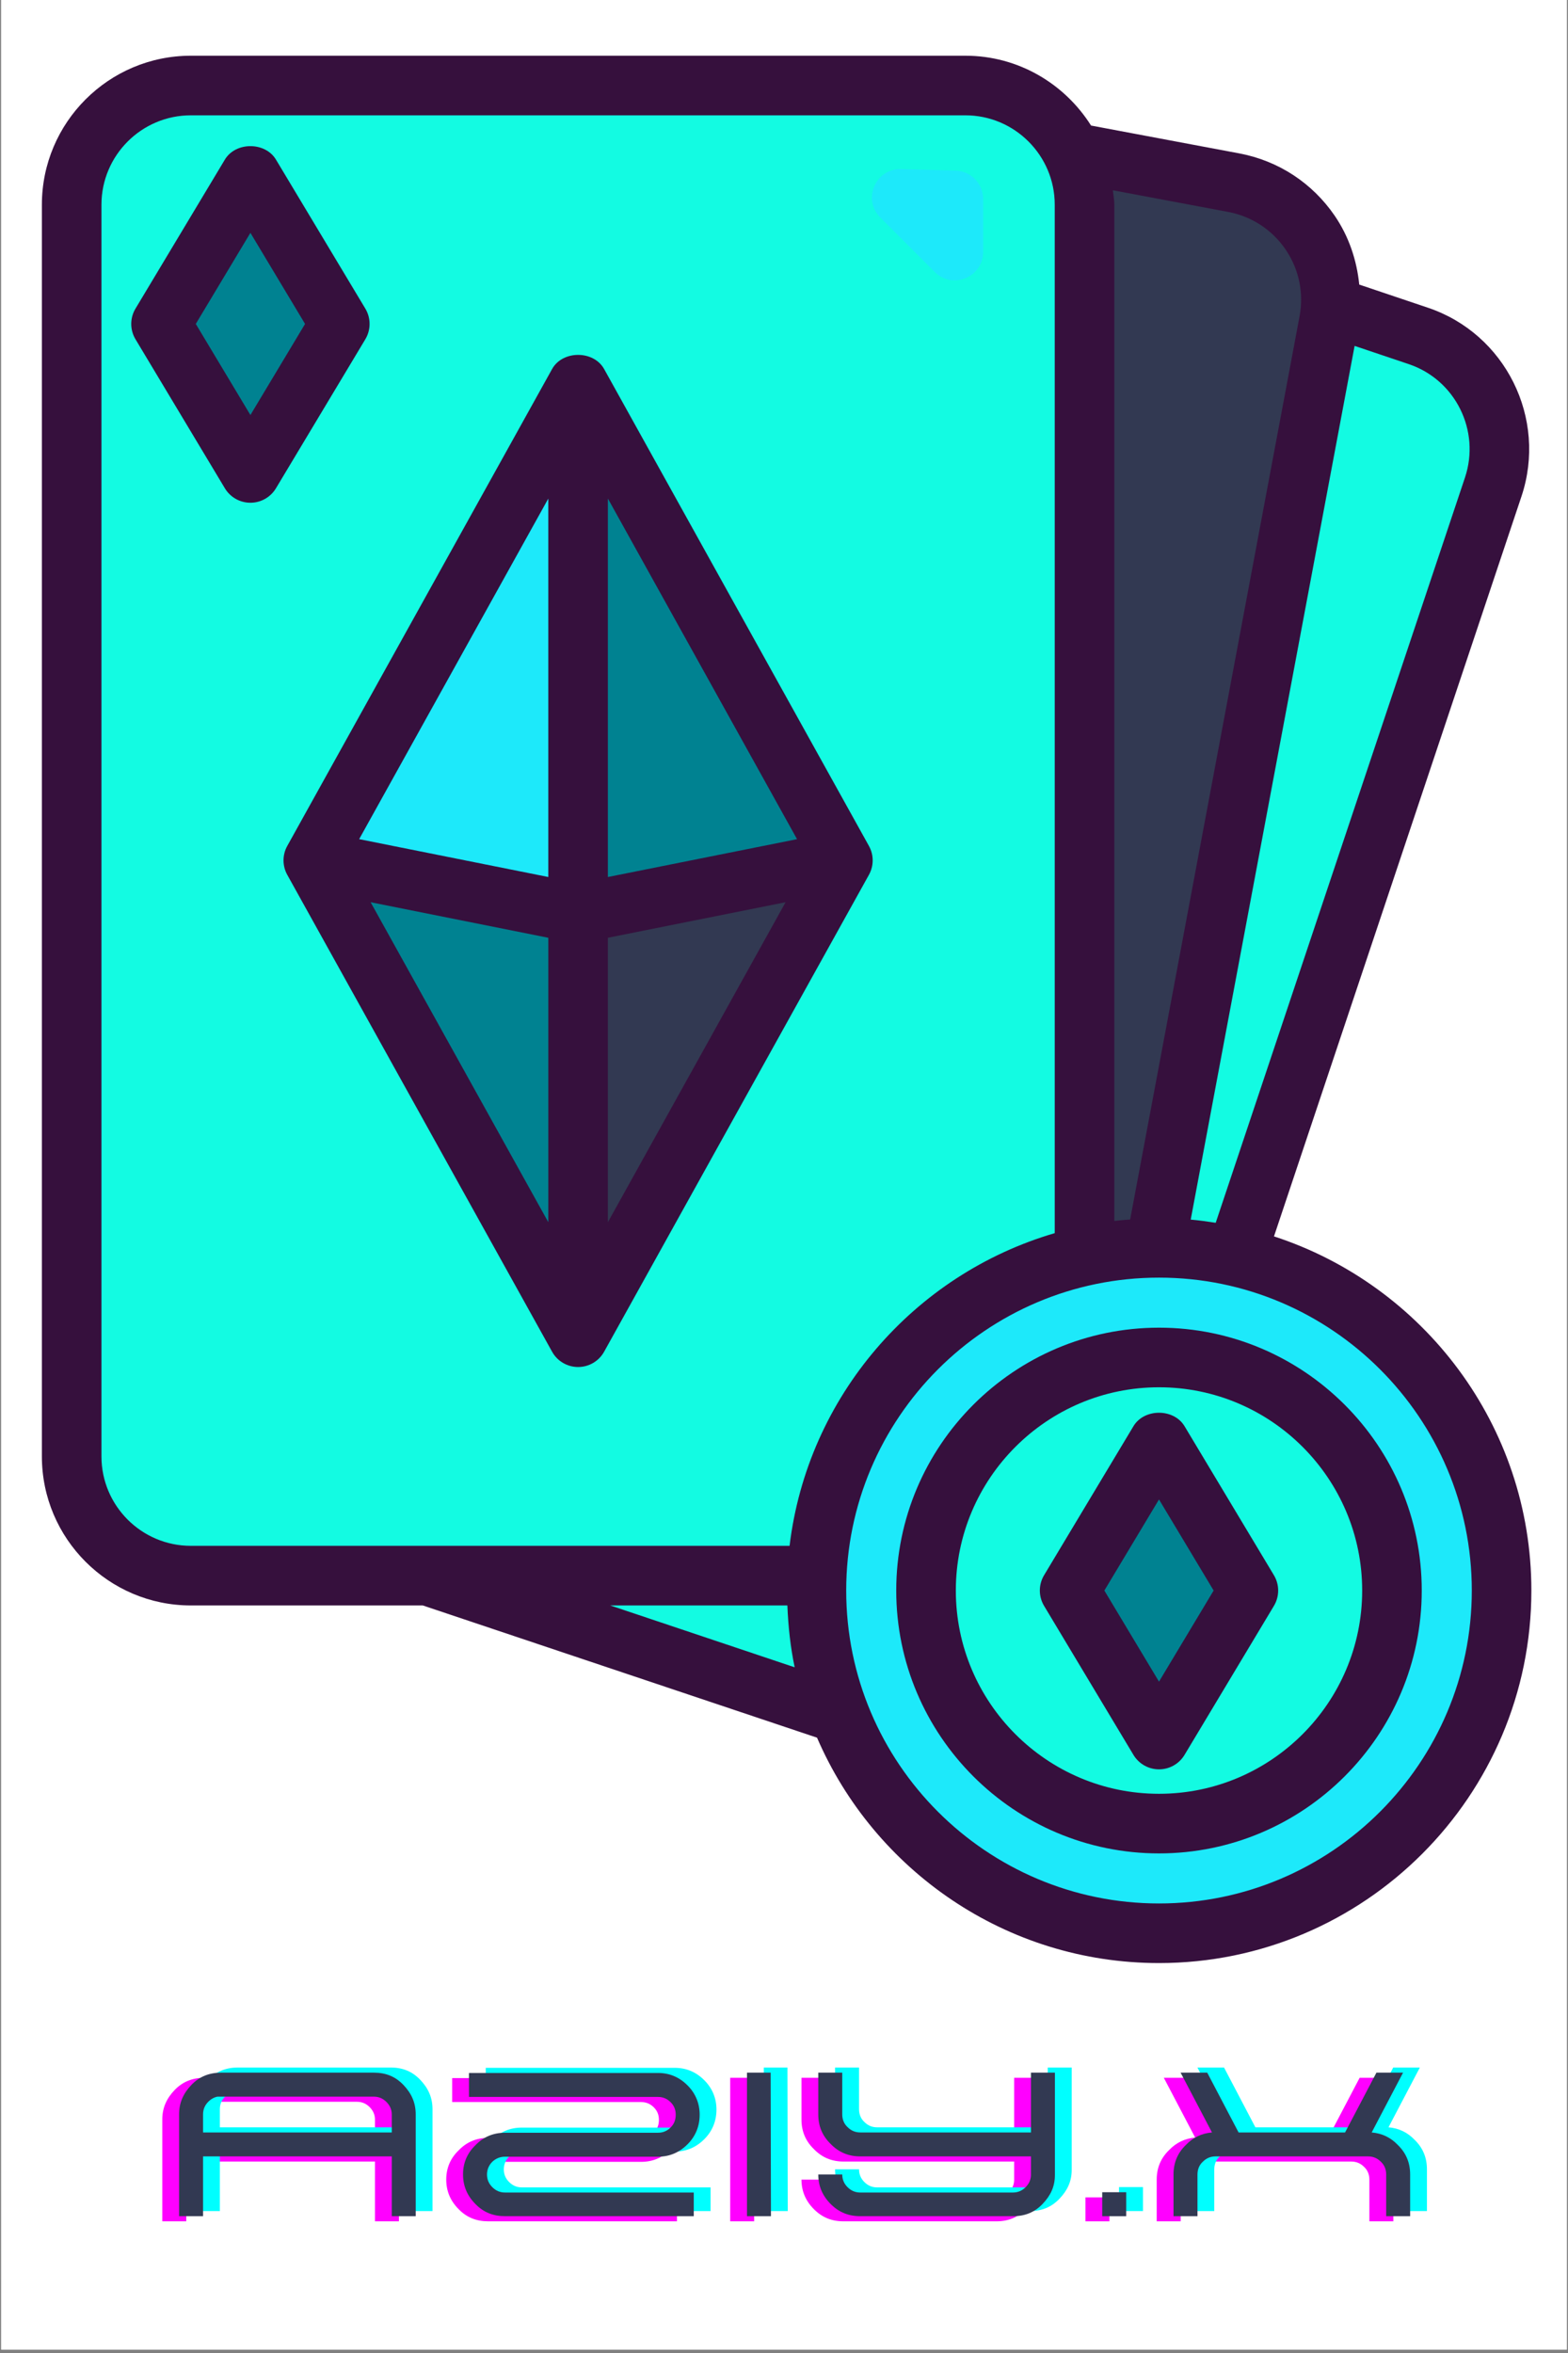 <svg xmlns="http://www.w3.org/2000/svg" xmlns:xlink="http://www.w3.org/1999/xlink" width="600" zoomAndPan="magnify" viewBox="0 0 450 675" height="900" preserveAspectRatio="xMidYMid meet" version="1.0"><rect x="0" y="0" width="450" height="675" fill="#808080" stroke="none"/><defs><g/><clipPath id="718cc4a481"><path d="M 0.332 0 L 449.668 0 L 449.668 674 L 0.332 674 Z M 0.332 0 " clip-rule="nonzero"/></clipPath><clipPath id="324316e608"><path d="M 12.02 15.703 L 440 15.703 L 440 563.141 L 12.02 563.141 Z M 12.02 15.703 " clip-rule="nonzero"/></clipPath></defs><g clip-path="url(#718cc4a481)"><path fill="#ffffff" d="M 0.332 0 L 449.668 0 L 449.668 674 L 0.332 674 Z M 0.332 0 " fill-opacity="1" fill-rule="nonzero"/><path fill="#ffffff" d="M 0.332 0 L 449.668 0 L 449.668 674 L 0.332 674 Z M 0.332 0 " fill-opacity="1" fill-rule="nonzero"/></g><path fill="#008291" d="M 71.867 50.18 L 97.516 92.926 L 71.867 135.676 L 46.219 92.926 Z M 71.867 50.18 " fill-opacity="1" fill-rule="nonzero"/><path fill="#323952" d="M 241.914 246.816 L 165.91 383.605 L 165.91 262.035 Z M 241.914 246.816 " fill-opacity="1" fill-rule="nonzero"/><path fill="#1de9fa" d="M 165.91 110.027 L 165.91 262.035 L 89.906 246.816 Z M 165.91 110.027 " fill-opacity="1" fill-rule="nonzero"/><path fill="#008291" d="M 165.91 110.027 L 241.914 246.816 L 165.91 262.035 Z M 165.91 110.027 " fill-opacity="1" fill-rule="nonzero"/><path fill="#008291" d="M 165.91 262.035 L 165.91 383.605 L 89.906 246.816 Z M 165.91 262.035 " fill-opacity="1" fill-rule="nonzero"/><path fill="#008291" d="M 332.621 413.527 L 358.27 456.273 L 332.621 499.023 L 306.973 456.273 Z M 332.621 413.527 " fill-opacity="1" fill-rule="nonzero"/><path fill="#13fbe2" d="M 332.621 499.023 L 358.27 456.273 L 332.621 413.527 L 306.973 456.273 Z M 332.621 389.418 C 369.555 389.418 399.477 419.34 399.477 456.273 C 399.477 493.207 369.555 523.129 332.621 523.129 C 295.688 523.129 265.766 493.207 265.766 456.273 C 265.766 419.34 295.688 389.418 332.621 389.418 Z M 332.621 389.418 " fill-opacity="1" fill-rule="nonzero"/><path fill="#1de9fa" d="M 354.68 360.438 C 398.367 370.438 430.938 409.594 430.938 456.273 C 430.938 510.562 386.91 554.594 332.621 554.594 C 290.73 554.594 254.992 528.43 240.801 491.582 C 236.613 480.641 234.305 468.758 234.305 456.273 C 234.305 454.82 234.305 453.367 234.391 452 C 236.355 406.945 268.586 369.754 311.246 360.266 C 317.746 358.812 324.586 358.043 331.512 357.957 C 331.852 357.957 332.277 357.957 332.621 357.957 C 340.23 357.957 347.582 358.812 354.68 360.438 Z M 399.477 456.273 C 399.477 419.34 369.555 389.418 332.621 389.418 C 295.688 389.418 265.766 419.34 265.766 456.273 C 265.766 493.207 295.688 523.129 332.621 523.129 C 369.555 523.129 399.477 493.207 399.477 456.273 Z M 399.477 456.273 " fill-opacity="1" fill-rule="nonzero"/><path fill="#13fbe2" d="M 240.801 491.582 L 122.734 452 L 234.391 452 C 234.305 453.367 234.305 454.82 234.305 456.273 C 234.305 468.758 236.613 480.641 240.801 491.582 Z M 240.801 491.582 " fill-opacity="1" fill-rule="nonzero"/><path fill="#13fbe2" d="M 331.512 357.957 L 381.352 92.328 C 381.609 90.875 381.867 89.336 381.867 87.883 L 407 96.348 C 424.867 102.332 434.531 121.738 428.547 139.691 L 354.68 360.438 C 347.582 358.812 340.23 357.957 332.621 357.957 C 332.277 357.957 331.852 357.957 331.512 357.957 Z M 331.512 357.957 " fill-opacity="1" fill-rule="nonzero"/><path fill="#323952" d="M 311.246 360.266 L 311.246 58.73 C 311.246 53.344 309.965 48.215 307.656 43.684 L 354.082 52.402 C 371.18 55.652 382.891 70.957 381.867 87.883 C 381.867 89.336 381.609 90.875 381.352 92.328 L 331.512 357.957 C 324.586 358.043 317.746 358.812 311.246 360.266 Z M 311.246 360.266 " fill-opacity="1" fill-rule="nonzero"/><path fill="#13fbe2" d="M 71.867 50.18 L 46.219 92.926 L 71.867 135.676 L 97.516 92.926 Z M 54.766 24.531 L 277.051 24.531 C 290.559 24.531 302.184 32.312 307.656 43.684 C 309.965 48.215 311.246 53.344 311.246 58.73 L 311.246 360.266 C 268.586 369.754 236.355 406.945 234.391 452 L 54.766 452 C 35.875 452 20.57 436.695 20.57 417.805 L 20.57 58.73 C 20.57 39.836 35.875 24.531 54.766 24.531 Z M 241.914 246.816 L 165.91 110.027 L 89.906 246.816 L 165.91 383.605 Z M 241.914 246.816 " fill-opacity="1" fill-rule="nonzero"/><path fill="#1de9fa" d="M 282.152 57.09 L 282.152 72.254 C 282.152 79.512 273.379 83.145 268.246 78.016 L 252.637 62.406 C 247.43 57.195 251.262 48.297 258.629 48.504 L 274.238 48.945 C 278.645 49.07 282.152 52.68 282.152 57.09 Z M 282.152 57.09 " fill-opacity="1" fill-rule="nonzero"/><path fill="#36103d" d="M 249.371 250.965 C 250.809 248.387 250.809 245.246 249.371 242.668 L 173.383 105.875 C 170.375 100.449 161.441 100.449 158.438 105.875 L 82.445 242.668 C 81.008 245.246 81.008 248.387 82.445 250.965 L 158.438 387.754 C 159.938 390.469 162.805 392.156 165.91 392.156 C 169.016 392.156 171.879 390.469 173.383 387.754 Z M 174.457 269.02 L 225.453 258.82 L 174.457 350.609 Z M 174.457 251.586 L 174.457 143.023 L 228.742 240.73 Z M 157.359 251.586 L 103.074 240.73 L 157.359 143.023 Z M 157.359 269.02 L 157.359 350.609 L 106.363 258.82 Z M 157.359 269.02 " fill-opacity="1" fill-rule="nonzero"/><g clip-path="url(#324316e608)"><path fill="#36103d" d="M 409.73 88.25 L 390.09 81.637 C 389.379 74.645 387.129 67.867 383.051 61.895 C 376.605 52.477 366.887 46.121 355.656 44.004 L 313.121 36.016 C 305.543 24.023 292.254 15.984 277.051 15.984 L 54.766 15.984 C 31.199 15.984 12.02 35.16 12.02 58.73 L 12.02 417.805 C 12.02 441.371 31.199 460.551 54.766 460.551 L 121.336 460.551 L 234.48 498.484 C 250.883 536.473 288.684 563.141 332.621 563.141 C 391.551 563.141 439.488 515.203 439.488 456.273 C 439.488 408.867 408.438 368.625 365.621 354.68 L 436.648 142.395 C 444.121 120.004 432.031 95.707 409.73 88.25 Z M 352.492 60.801 C 359.223 62.078 365.066 65.895 368.93 71.547 C 372.797 77.199 374.223 84.02 372.957 90.75 L 324.344 349.828 C 322.82 349.945 321.305 350.074 319.797 350.254 L 319.797 58.73 C 319.797 57.309 319.516 55.969 319.379 54.582 Z M 29.117 417.805 L 29.117 58.73 C 29.117 44.586 40.625 33.082 54.766 33.082 L 277.051 33.082 C 291.191 33.082 302.699 44.586 302.699 58.73 L 302.699 353.75 C 262.281 365.57 231.754 400.633 226.598 443.449 L 54.766 443.449 C 40.625 443.449 29.117 431.945 29.117 417.805 Z M 175.137 460.551 L 225.969 460.551 C 226.211 466.598 226.852 472.543 228.059 478.293 Z M 422.391 456.273 C 422.391 505.777 382.121 546.043 332.621 546.043 C 283.121 546.043 242.852 505.777 242.852 456.273 C 242.852 406.773 283.121 366.508 332.621 366.508 C 382.121 366.508 422.391 406.773 422.391 456.273 Z M 420.438 136.977 L 348.895 350.781 C 346.523 350.414 344.145 350.074 341.723 349.867 L 388.758 99.227 L 404.289 104.457 C 417.68 108.941 424.918 123.527 420.438 136.977 Z M 420.438 136.977 " fill-opacity="1" fill-rule="nonzero"/></g><path fill="#36103d" d="M 104.844 88.527 L 79.195 45.781 C 76.105 40.637 67.625 40.637 64.535 45.781 L 38.887 88.527 C 37.258 91.23 37.258 94.621 38.887 97.328 L 64.535 140.074 C 66.078 142.645 68.859 144.223 71.863 144.223 C 74.871 144.223 77.652 142.645 79.195 140.074 L 104.844 97.328 C 106.473 94.621 106.473 91.23 104.844 88.527 Z M 71.867 119.059 L 56.188 92.926 L 71.867 66.797 L 87.547 92.926 Z M 71.867 119.059 " fill-opacity="1" fill-rule="nonzero"/><path fill="#36103d" d="M 325.289 409.129 L 299.641 451.875 C 298.016 454.578 298.016 457.969 299.641 460.676 L 325.289 503.422 C 326.836 505.992 329.613 507.57 332.621 507.57 C 335.625 507.57 338.406 505.992 339.949 503.422 L 365.598 460.676 C 367.227 457.969 367.227 454.578 365.598 451.875 L 339.949 409.129 C 336.863 403.984 328.379 403.984 325.289 409.129 Z M 348.301 456.273 L 332.621 482.406 L 316.941 456.273 L 332.621 430.145 Z M 348.301 456.273 " fill-opacity="1" fill-rule="nonzero"/><path fill="#36103d" d="M 257.211 456.273 C 257.211 497.852 291.043 531.684 332.621 531.684 C 374.199 531.684 408.027 497.852 408.027 456.273 C 408.027 414.695 374.199 380.867 332.621 380.867 C 291.043 380.867 257.211 414.695 257.211 456.273 Z M 390.93 456.273 C 390.93 488.426 364.773 514.582 332.621 514.582 C 300.469 514.582 274.312 488.426 274.312 456.273 C 274.312 424.125 300.469 397.965 332.621 397.965 C 364.773 397.965 390.93 424.121 390.93 456.273 Z M 390.93 456.273 " fill-opacity="1" fill-rule="nonzero"/><g fill="#ff00ff" fill-opacity="1"><g transform="translate(39.787, 637.227)"><g><path d="M 71.137 -37.691 C 68.844 -40.066 66.125 -41.172 62.73 -41.172 L 18.844 -41.172 C 15.449 -41.172 12.648 -40.066 10.355 -37.691 C 7.98 -35.227 6.789 -32.512 6.789 -29.199 L 6.789 0 L 13.668 0 L 13.668 -17.148 L 67.824 -17.148 L 67.824 0 L 74.699 0 L 74.699 -29.199 C 74.699 -32.512 73.512 -35.227 71.137 -37.691 Z M 67.824 -24.023 L 13.668 -24.023 L 13.668 -29.199 C 13.668 -30.645 14.176 -31.832 15.195 -32.852 C 15.957 -33.613 16.891 -34.125 17.828 -34.293 L 62.645 -34.293 C 64.09 -34.293 65.277 -33.785 66.297 -32.766 C 67.316 -31.746 67.824 -30.559 67.824 -29.199 Z M 67.824 -24.023 "/></g></g></g><g fill="#ff00ff" fill-opacity="1"><g transform="translate(121.279, 637.227)"><g><path d="M 10.355 -20.371 C 7.98 -18.082 6.789 -15.281 6.789 -11.969 C 6.789 -8.66 7.98 -5.855 10.355 -3.48 C 12.648 -1.105 15.449 0 18.844 0 L 73.004 0 L 73.004 -6.789 L 18.844 -6.789 C 17.402 -6.789 16.215 -7.301 15.195 -8.32 C 14.176 -9.336 13.668 -10.527 13.668 -11.969 C 13.668 -13.328 14.176 -14.602 15.195 -15.621 C 16.215 -16.555 17.402 -17.062 18.844 -17.062 L 62.73 -17.062 C 66.043 -17.062 68.844 -18.25 71.219 -20.629 C 73.512 -22.918 74.699 -25.805 74.699 -29.117 C 74.699 -32.344 73.512 -35.227 71.219 -37.52 C 68.844 -39.898 66.043 -41.086 62.73 -41.086 L 8.488 -41.086 L 8.488 -34.211 L 62.73 -34.211 C 64.176 -34.211 65.363 -33.699 66.383 -32.68 C 67.398 -31.664 67.824 -30.473 67.824 -29.117 C 67.824 -27.672 67.398 -26.484 66.383 -25.465 C 65.363 -24.449 64.176 -23.938 62.73 -23.938 L 18.844 -23.938 C 15.449 -23.938 12.648 -22.75 10.355 -20.371 Z M 10.355 -20.371 "/></g></g></g><g fill="#ff00ff" fill-opacity="1"><g transform="translate(202.77, 637.227)"><g><path d="M 13.582 -41.172 L 6.789 -41.172 L 6.789 0 L 13.668 0 Z M 13.582 -41.172 "/></g></g></g><g fill="#ff00ff" fill-opacity="1"><g transform="translate(223.228, 637.227)"><g><path d="M 67.824 -41.172 L 67.824 -24.023 L 18.844 -24.023 C 17.402 -24.023 16.215 -24.531 15.195 -25.551 C 14.176 -26.484 13.668 -27.758 13.668 -29.199 L 13.668 -41.172 L 6.789 -41.172 L 6.789 -29.199 C 6.789 -25.805 7.98 -23.004 10.355 -20.711 C 12.648 -18.336 15.449 -17.148 18.844 -17.148 L 67.824 -17.148 L 67.824 -11.969 C 67.824 -10.527 67.316 -9.336 66.297 -8.32 C 65.277 -7.301 64.09 -6.789 62.645 -6.789 L 18.844 -6.789 C 17.402 -6.789 16.215 -7.301 15.195 -8.32 C 14.176 -9.336 13.668 -10.527 13.668 -11.969 L 6.789 -11.969 C 6.789 -8.66 7.98 -5.855 10.355 -3.48 C 12.734 -1.105 15.449 0 18.844 0 L 62.73 0 C 66.125 0 68.844 -1.105 71.137 -3.48 C 73.512 -5.941 74.699 -8.574 74.699 -11.801 L 74.699 -41.172 Z M 67.824 -41.172 "/></g></g></g><g fill="#ff00ff" fill-opacity="1"><g transform="translate(304.719, 637.227)"><g><path d="M 13.668 -6.875 L 6.789 -6.875 L 6.789 0 L 13.668 0 Z M 13.668 -6.875 "/></g></g></g><g fill="#ff00ff" fill-opacity="1"><g transform="translate(325.177, 637.227)"><g><path d="M 71.137 -20.457 C 69.098 -22.578 66.637 -23.77 63.664 -24.023 L 72.664 -41.172 L 65.023 -41.172 L 56.023 -24.023 L 25.465 -24.023 L 16.469 -41.172 L 8.828 -41.172 L 17.828 -24.023 C 14.855 -23.77 12.395 -22.578 10.355 -20.457 C 7.98 -18.164 6.789 -15.363 6.789 -11.969 L 6.789 0 L 13.668 0 L 13.668 -11.969 C 13.668 -13.41 14.176 -14.684 15.195 -15.621 C 16.215 -16.637 17.402 -17.148 18.844 -17.148 L 62.645 -17.148 C 64.09 -17.148 65.277 -16.637 66.297 -15.621 C 67.316 -14.684 67.824 -13.41 67.824 -11.969 L 67.824 0 L 74.699 0 L 74.699 -11.969 C 74.699 -15.363 73.512 -18.164 71.137 -20.457 Z M 71.137 -20.457 "/></g></g></g><g fill="#00ffff" fill-opacity="1"><g transform="translate(49.427, 634.28)"><g><path d="M 71.137 -37.691 C 68.844 -40.066 66.125 -41.172 62.73 -41.172 L 18.844 -41.172 C 15.449 -41.172 12.648 -40.066 10.355 -37.691 C 7.98 -35.227 6.789 -32.512 6.789 -29.199 L 6.789 0 L 13.668 0 L 13.668 -17.148 L 67.824 -17.148 L 67.824 0 L 74.699 0 L 74.699 -29.199 C 74.699 -32.512 73.512 -35.227 71.137 -37.691 Z M 67.824 -24.023 L 13.668 -24.023 L 13.668 -29.199 C 13.668 -30.645 14.176 -31.832 15.195 -32.852 C 15.957 -33.613 16.891 -34.125 17.828 -34.293 L 62.645 -34.293 C 64.09 -34.293 65.277 -33.785 66.297 -32.766 C 67.316 -31.746 67.824 -30.559 67.824 -29.199 Z M 67.824 -24.023 "/></g></g></g><g fill="#00ffff" fill-opacity="1"><g transform="translate(130.919, 634.28)"><g><path d="M 10.355 -20.371 C 7.98 -18.082 6.789 -15.281 6.789 -11.969 C 6.789 -8.66 7.98 -5.855 10.355 -3.48 C 12.648 -1.105 15.449 0 18.844 0 L 73.004 0 L 73.004 -6.789 L 18.844 -6.789 C 17.402 -6.789 16.215 -7.301 15.195 -8.32 C 14.176 -9.336 13.668 -10.527 13.668 -11.969 C 13.668 -13.328 14.176 -14.602 15.195 -15.621 C 16.215 -16.555 17.402 -17.062 18.844 -17.062 L 62.73 -17.062 C 66.043 -17.062 68.844 -18.25 71.219 -20.629 C 73.512 -22.918 74.699 -25.805 74.699 -29.117 C 74.699 -32.344 73.512 -35.227 71.219 -37.52 C 68.844 -39.898 66.043 -41.086 62.73 -41.086 L 8.488 -41.086 L 8.488 -34.211 L 62.73 -34.211 C 64.176 -34.211 65.363 -33.699 66.383 -32.68 C 67.398 -31.664 67.824 -30.473 67.824 -29.117 C 67.824 -27.672 67.398 -26.484 66.383 -25.465 C 65.363 -24.449 64.176 -23.938 62.73 -23.938 L 18.844 -23.938 C 15.449 -23.938 12.648 -22.75 10.355 -20.371 Z M 10.355 -20.371 "/></g></g></g><g fill="#00ffff" fill-opacity="1"><g transform="translate(212.41, 634.28)"><g><path d="M 13.582 -41.172 L 6.789 -41.172 L 6.789 0 L 13.668 0 Z M 13.582 -41.172 "/></g></g></g><g fill="#00ffff" fill-opacity="1"><g transform="translate(232.868, 634.28)"><g><path d="M 67.824 -41.172 L 67.824 -24.023 L 18.844 -24.023 C 17.402 -24.023 16.215 -24.531 15.195 -25.551 C 14.176 -26.484 13.668 -27.758 13.668 -29.199 L 13.668 -41.172 L 6.789 -41.172 L 6.789 -29.199 C 6.789 -25.805 7.98 -23.004 10.355 -20.711 C 12.648 -18.336 15.449 -17.148 18.844 -17.148 L 67.824 -17.148 L 67.824 -11.969 C 67.824 -10.527 67.316 -9.336 66.297 -8.32 C 65.277 -7.301 64.09 -6.789 62.645 -6.789 L 18.844 -6.789 C 17.402 -6.789 16.215 -7.301 15.195 -8.32 C 14.176 -9.336 13.668 -10.527 13.668 -11.969 L 6.789 -11.969 C 6.789 -8.66 7.98 -5.855 10.355 -3.48 C 12.734 -1.105 15.449 0 18.844 0 L 62.73 0 C 66.125 0 68.844 -1.105 71.137 -3.48 C 73.512 -5.941 74.699 -8.574 74.699 -11.801 L 74.699 -41.172 Z M 67.824 -41.172 "/></g></g></g><g fill="#00ffff" fill-opacity="1"><g transform="translate(314.359, 634.28)"><g><path d="M 13.668 -6.875 L 6.789 -6.875 L 6.789 0 L 13.668 0 Z M 13.668 -6.875 "/></g></g></g><g fill="#00ffff" fill-opacity="1"><g transform="translate(334.817, 634.28)"><g><path d="M 71.137 -20.457 C 69.098 -22.578 66.637 -23.77 63.664 -24.023 L 72.664 -41.172 L 65.023 -41.172 L 56.023 -24.023 L 25.465 -24.023 L 16.469 -41.172 L 8.828 -41.172 L 17.828 -24.023 C 14.855 -23.77 12.395 -22.578 10.355 -20.457 C 7.98 -18.164 6.789 -15.363 6.789 -11.969 L 6.789 0 L 13.668 0 L 13.668 -11.969 C 13.668 -13.41 14.176 -14.684 15.195 -15.621 C 16.215 -16.637 17.402 -17.148 18.844 -17.148 L 62.645 -17.148 C 64.09 -17.148 65.277 -16.637 66.297 -15.621 C 67.316 -14.684 67.824 -13.41 67.824 -11.969 L 67.824 0 L 74.699 0 L 74.699 -11.969 C 74.699 -15.363 73.512 -18.164 71.137 -20.457 Z M 71.137 -20.457 "/></g></g></g><g fill="#323952" fill-opacity="1"><g transform="translate(44.607, 635.753)"><g><path d="M 71.137 -37.691 C 68.844 -40.066 66.125 -41.172 62.73 -41.172 L 18.844 -41.172 C 15.449 -41.172 12.648 -40.066 10.355 -37.691 C 7.98 -35.227 6.789 -32.512 6.789 -29.199 L 6.789 0 L 13.668 0 L 13.668 -17.148 L 67.824 -17.148 L 67.824 0 L 74.699 0 L 74.699 -29.199 C 74.699 -32.512 73.512 -35.227 71.137 -37.691 Z M 67.824 -24.023 L 13.668 -24.023 L 13.668 -29.199 C 13.668 -30.645 14.176 -31.832 15.195 -32.852 C 15.957 -33.613 16.891 -34.125 17.828 -34.293 L 62.645 -34.293 C 64.09 -34.293 65.277 -33.785 66.297 -32.766 C 67.316 -31.746 67.824 -30.559 67.824 -29.199 Z M 67.824 -24.023 "/></g></g></g><g fill="#323952" fill-opacity="1"><g transform="translate(126.099, 635.753)"><g><path d="M 10.355 -20.371 C 7.98 -18.082 6.789 -15.281 6.789 -11.969 C 6.789 -8.66 7.98 -5.855 10.355 -3.48 C 12.648 -1.105 15.449 0 18.844 0 L 73.004 0 L 73.004 -6.789 L 18.844 -6.789 C 17.402 -6.789 16.215 -7.301 15.195 -8.32 C 14.176 -9.336 13.668 -10.527 13.668 -11.969 C 13.668 -13.328 14.176 -14.602 15.195 -15.621 C 16.215 -16.555 17.402 -17.062 18.844 -17.062 L 62.73 -17.062 C 66.043 -17.062 68.844 -18.25 71.219 -20.629 C 73.512 -22.918 74.699 -25.805 74.699 -29.117 C 74.699 -32.344 73.512 -35.227 71.219 -37.52 C 68.844 -39.898 66.043 -41.086 62.73 -41.086 L 8.488 -41.086 L 8.488 -34.211 L 62.73 -34.211 C 64.176 -34.211 65.363 -33.699 66.383 -32.68 C 67.398 -31.664 67.824 -30.473 67.824 -29.117 C 67.824 -27.672 67.398 -26.484 66.383 -25.465 C 65.363 -24.449 64.176 -23.938 62.73 -23.938 L 18.844 -23.938 C 15.449 -23.938 12.648 -22.75 10.355 -20.371 Z M 10.355 -20.371 "/></g></g></g><g fill="#323952" fill-opacity="1"><g transform="translate(207.59, 635.753)"><g><path d="M 13.582 -41.172 L 6.789 -41.172 L 6.789 0 L 13.668 0 Z M 13.582 -41.172 "/></g></g></g><g fill="#323952" fill-opacity="1"><g transform="translate(228.048, 635.753)"><g><path d="M 67.824 -41.172 L 67.824 -24.023 L 18.844 -24.023 C 17.402 -24.023 16.215 -24.531 15.195 -25.551 C 14.176 -26.484 13.668 -27.758 13.668 -29.199 L 13.668 -41.172 L 6.789 -41.172 L 6.789 -29.199 C 6.789 -25.805 7.98 -23.004 10.355 -20.711 C 12.648 -18.336 15.449 -17.148 18.844 -17.148 L 67.824 -17.148 L 67.824 -11.969 C 67.824 -10.527 67.316 -9.336 66.297 -8.32 C 65.277 -7.301 64.09 -6.789 62.645 -6.789 L 18.844 -6.789 C 17.402 -6.789 16.215 -7.301 15.195 -8.32 C 14.176 -9.336 13.668 -10.527 13.668 -11.969 L 6.789 -11.969 C 6.789 -8.66 7.98 -5.855 10.355 -3.48 C 12.734 -1.105 15.449 0 18.844 0 L 62.73 0 C 66.125 0 68.844 -1.105 71.137 -3.48 C 73.512 -5.941 74.699 -8.574 74.699 -11.801 L 74.699 -41.172 Z M 67.824 -41.172 "/></g></g></g><g fill="#323952" fill-opacity="1"><g transform="translate(309.539, 635.753)"><g><path d="M 13.668 -6.875 L 6.789 -6.875 L 6.789 0 L 13.668 0 Z M 13.668 -6.875 "/></g></g></g><g fill="#323952" fill-opacity="1"><g transform="translate(329.997, 635.753)"><g><path d="M 71.137 -20.457 C 69.098 -22.578 66.637 -23.77 63.664 -24.023 L 72.664 -41.172 L 65.023 -41.172 L 56.023 -24.023 L 25.465 -24.023 L 16.469 -41.172 L 8.828 -41.172 L 17.828 -24.023 C 14.855 -23.77 12.395 -22.578 10.355 -20.457 C 7.98 -18.164 6.789 -15.363 6.789 -11.969 L 6.789 0 L 13.668 0 L 13.668 -11.969 C 13.668 -13.41 14.176 -14.684 15.195 -15.621 C 16.215 -16.637 17.402 -17.148 18.844 -17.148 L 62.645 -17.148 C 64.09 -17.148 65.277 -16.637 66.297 -15.621 C 67.316 -14.684 67.824 -13.41 67.824 -11.969 L 67.824 0 L 74.699 0 L 74.699 -11.969 C 74.699 -15.363 73.512 -18.164 71.137 -20.457 Z M 71.137 -20.457 "/></g></g></g></svg>